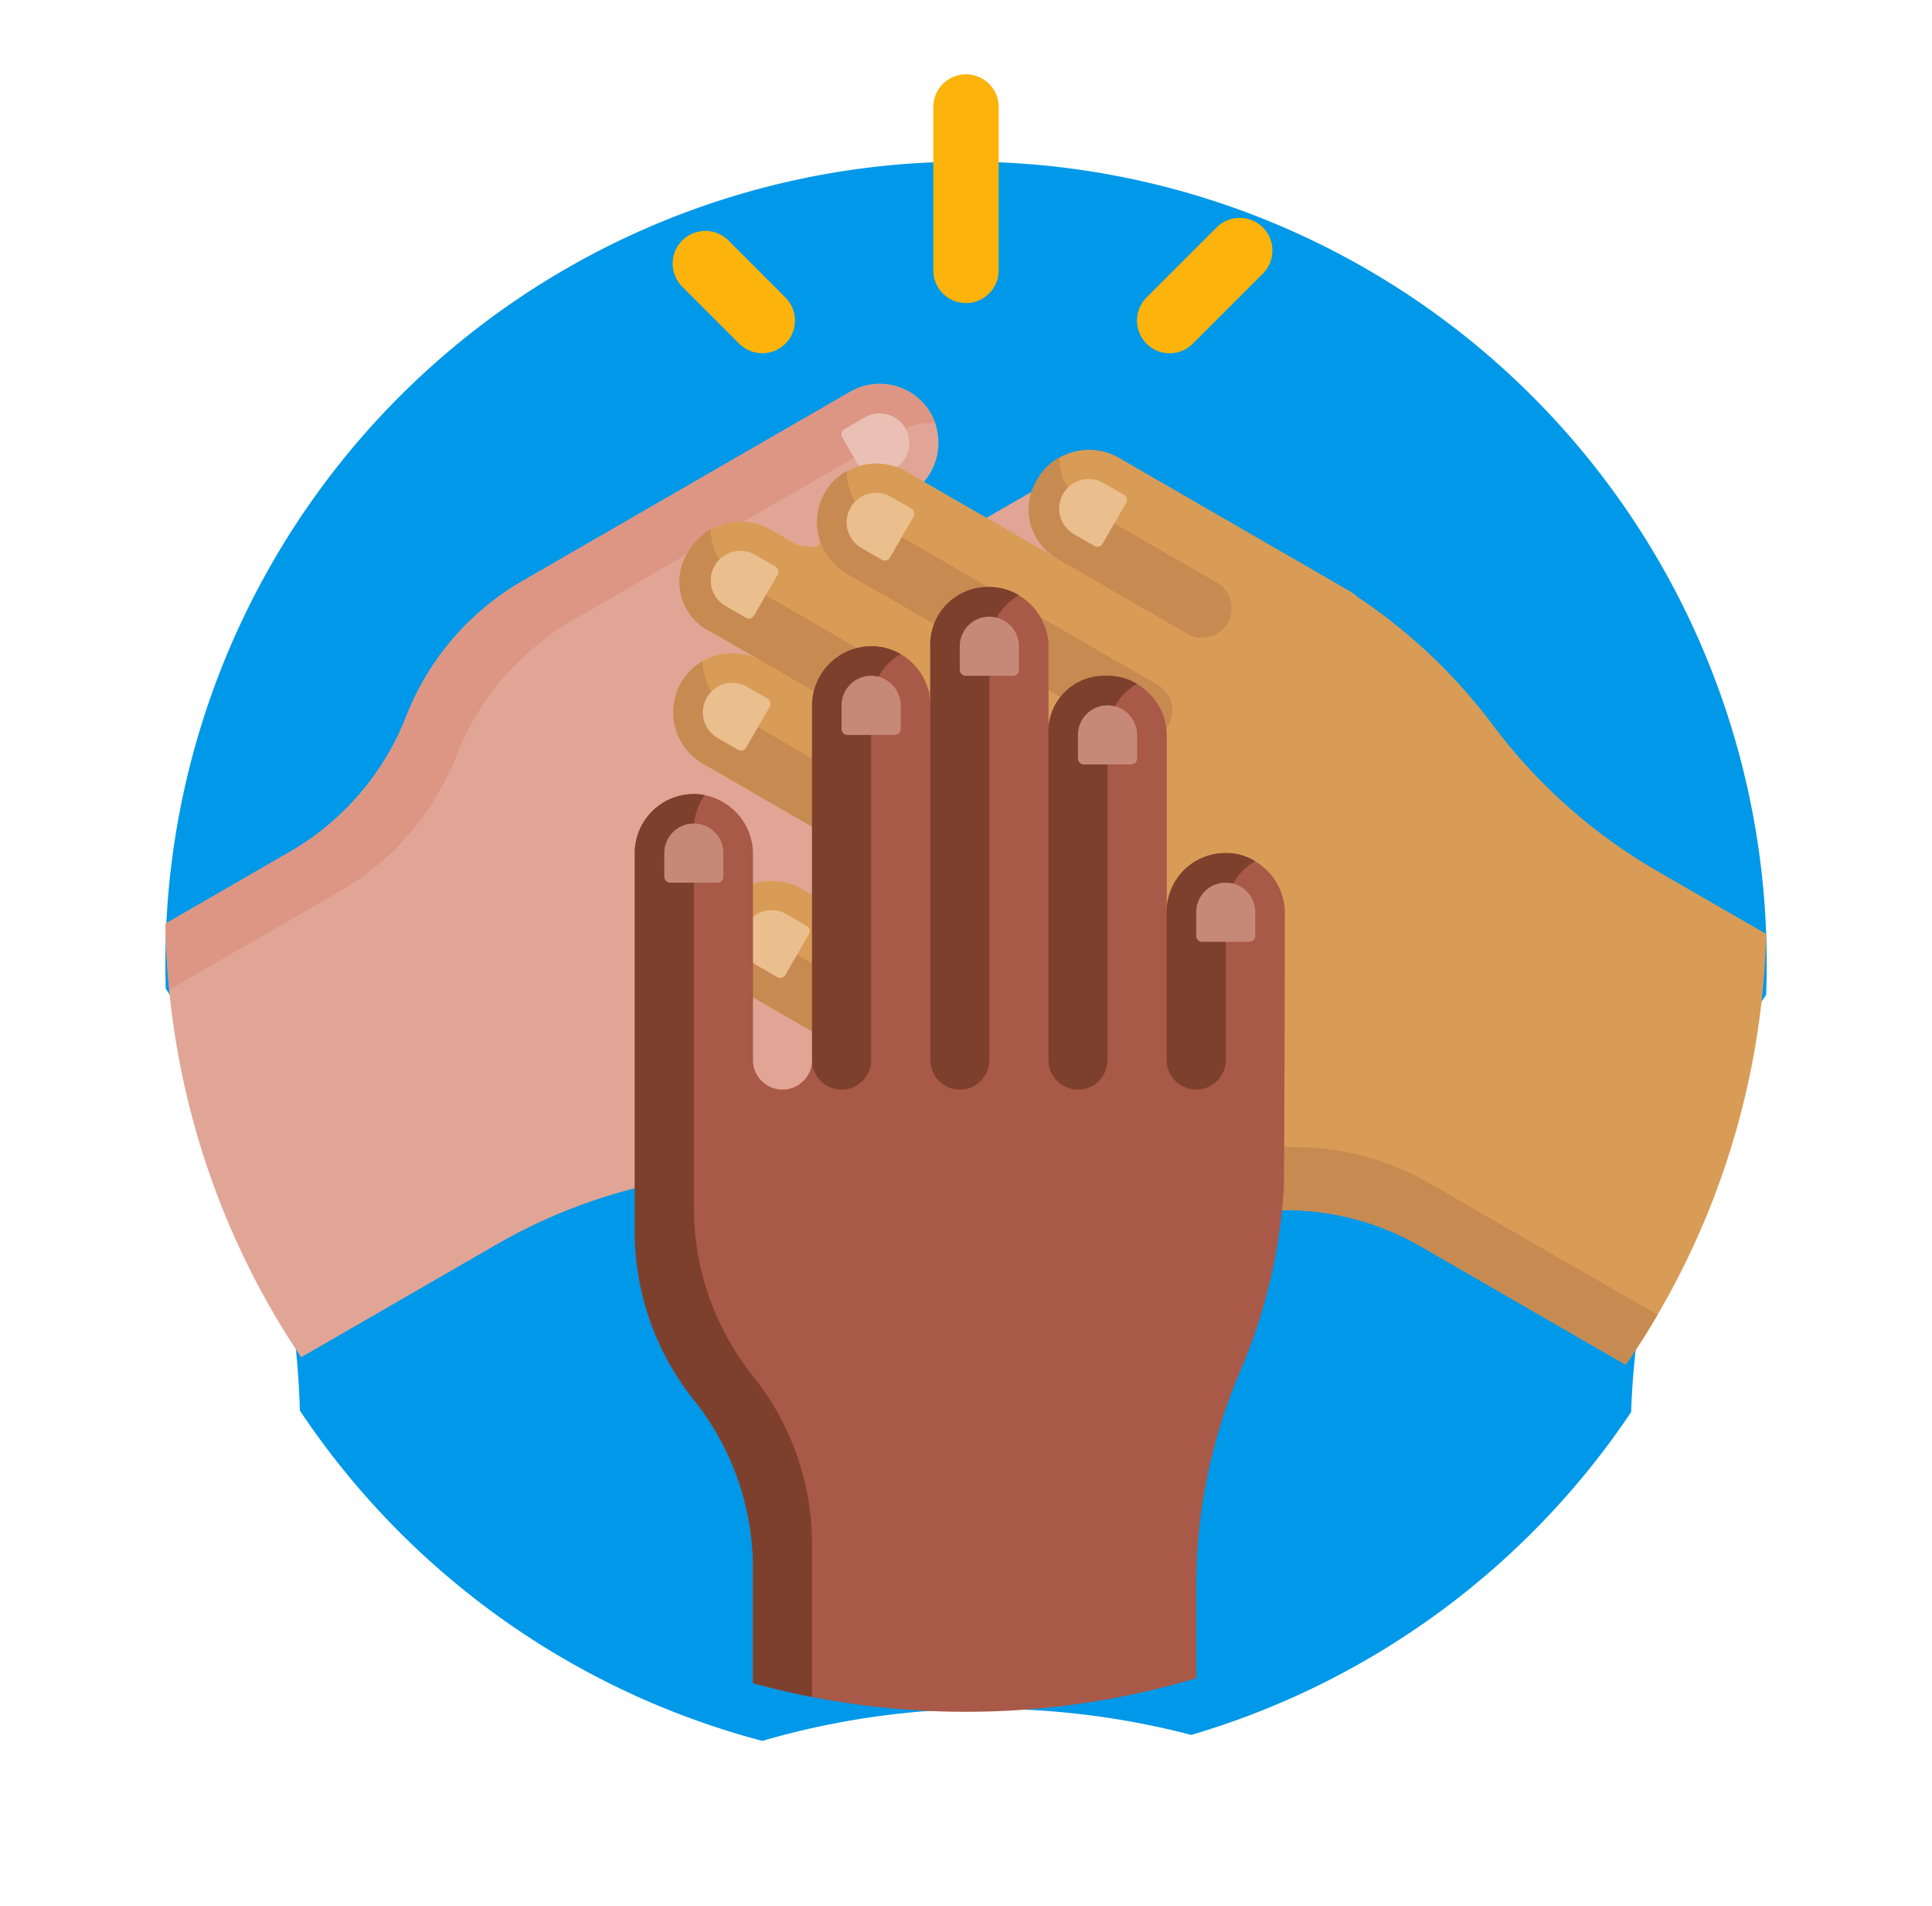 <svg xmlns="http://www.w3.org/2000/svg" xmlns:xlink="http://www.w3.org/1999/xlink" width="105.143" height="103.72" viewBox="0 0 105.143 103.72">
  <defs>
    <filter id="Trazado_689583" x="0" y="0" width="105.143" height="103.72" filterUnits="userSpaceOnUse">
      <feOffset dy="3" input="SourceAlpha"/>
      <feGaussianBlur stdDeviation="3" result="blur"/>
      <feFlood flood-opacity="0.161"/>
      <feComposite operator="in" in2="blur"/>
      <feComposite in="SourceGraphic"/>
    </filter>
  </defs>
  <g id="unido" transform="translate(3.5 4.044)">
    <g transform="matrix(1, 0, 0, 1, -3.5, -4.04)" filter="url(#Trazado_689583)">
      <path id="Trazado_689583-2" data-name="Trazado 689583" d="M85.267,78.836A43.66,43.66,0,0,1,61.33,96.4a43.875,43.875,0,0,0-23.346.325A43.642,43.642,0,0,1,12.819,78.751a43.347,43.347,0,0,0-7.3-22.956q-.017-.61-.017-1.223a43.572,43.572,0,1,1,87.143,0q0,.78-.027,1.553a43.344,43.344,0,0,0-7.349,22.711Z" transform="translate(3.5 -5)" fill="#0098e8"/>
    </g>
    <path id="Trazado_689584" data-name="Trazado 689584" d="M178.475,1.778v8.892a1.778,1.778,0,0,1-3.557,0V1.778a1.778,1.778,0,0,1,3.557,0ZM163.768,9.041a1.778,1.778,0,0,0-2.515,2.515l3.1,3.1a1.778,1.778,0,0,0,2.515-2.515Zm29.084-.711a1.779,1.779,0,0,0-2.515,0l-3.814,3.814a1.778,1.778,0,0,0,2.515,2.515l3.814-3.814A1.778,1.778,0,0,0,192.852,8.33Z" transform="translate(-127.625)" fill="#fcb30b"/>
    <path id="Trazado_689585" data-name="Trazado 689585" d="M63.73,109.053l-4.111,2.374a3.216,3.216,0,0,1,4.451,1.28,3.267,3.267,0,0,1-1.3,4.33l-8.29,4.786a3.216,3.216,0,0,1,4.451,1.28,3.267,3.267,0,0,1-1.3,4.33l-12.468,7.2a3.235,3.235,0,0,1-.582.264,29.836,29.836,0,0,1-9.676,2.874,29.832,29.832,0,0,0-11.384,3.787l-10.606,6.123A43.354,43.354,0,0,1,5.53,124.085l6.77-3.909a14.677,14.677,0,0,0,6.332-7.37,14.677,14.677,0,0,1,6.332-7.37L42.79,95.145a3.216,3.216,0,0,1,4.451,1.28,3.267,3.267,0,0,1-1.3,4.33l-9.682,5.59c-.769.444.839,3.229,1.608,2.785l16.646-9.61a3.267,3.267,0,0,1,4.4,1.038,3.216,3.216,0,0,1-1.117,4.494l2.785-1.608a3.216,3.216,0,0,1,4.451,1.28,3.267,3.267,0,0,1-1.3,4.329Z" transform="translate(-0.025 -77.87)" fill="#e1a595"/>
    <path id="Trazado_689586" data-name="Trazado 689586" d="M47.241,96.425a3.142,3.142,0,0,1,.192.439,3.2,3.2,0,0,0-1.909.417L27.7,107.572a14.676,14.676,0,0,0-6.332,7.37,14.677,14.677,0,0,1-6.332,7.37l-9.3,5.37q-.174-1.779-.2-3.6l6.77-3.909a14.677,14.677,0,0,0,6.332-7.37,14.677,14.677,0,0,1,6.332-7.37L42.79,95.145a3.217,3.217,0,0,1,4.451,1.28Z" transform="translate(-0.025 -77.869)" fill="#dd9683"/>
    <path id="Trazado_689587" data-name="Trazado 689587" d="M215.276,106.758l-1.114.643a.322.322,0,0,1-.439-.118l-1.287-2.228a.322.322,0,0,1,.118-.439l1.114-.643a1.608,1.608,0,0,1,1.608,2.786Z" transform="translate(-170.098 -85.305)" fill="#eac0b5"/>
    <path id="Trazado_689588" data-name="Trazado 689588" d="M212.779,164.707l-11.171-6.45a14.678,14.678,0,0,0-9.549-1.8,14.678,14.678,0,0,1-9.549-1.8l-17.825-10.291a3.216,3.216,0,0,1-1.117-4.494,3.267,3.267,0,0,1,4.4-1.038l9.682,5.59a1.608,1.608,0,0,0,1.608-2.786l-16.646-9.611a3.267,3.267,0,0,1-1.3-4.33,3.217,3.217,0,0,1,4.451-1.28l-2.785-1.608a3.216,3.216,0,0,1-1.117-4.494,3.267,3.267,0,0,1,4.4-1.038l1.333.77s1.528.494,1.3-.268a3.208,3.208,0,0,1,.359-2.622,3.267,3.267,0,0,1,4.4-1.038l8.29,4.786a3.216,3.216,0,0,1-1.117-4.494,3.267,3.267,0,0,1,4.4-1.038l12.468,7.2a3.232,3.232,0,0,1,.519.373,29.832,29.832,0,0,1,7.327,6.943,29.833,29.833,0,0,0,8.972,7.965l5.913,3.414A43.347,43.347,0,0,1,212.779,164.707Z" transform="translate(-127.802 -94.489)" fill="#d89c56"/>
    <path id="Trazado_689589" data-name="Trazado 689589" d="M214.44,163.912q-.814,1.392-1.727,2.717l-11.171-6.449a14.678,14.678,0,0,0-9.549-1.8,14.678,14.678,0,0,1-9.549-1.8L164.619,146.29A3.217,3.217,0,0,1,163.5,141.8a3.117,3.117,0,0,1,.284-.385,3.2,3.2,0,0,0,1.316,1.445l17.825,10.291a14.678,14.678,0,0,0,9.549,1.8,14.678,14.678,0,0,1,9.549,1.8Zm-33.05-20.939a1.608,1.608,0,0,0-.589-2.2l-16.713-9.649a3.215,3.215,0,0,1-1.609-2.786,3.222,3.222,0,0,0,.073,5.618l16.64,9.6A1.608,1.608,0,0,0,181.389,142.974Zm-11.013-19.357,15.249,8.8a1.608,1.608,0,0,0,1.608-2.786l-15.32-8.845a3.2,3.2,0,0,1-1.6-2.778,2.963,2.963,0,0,0-1.173,1.139,3.228,3.228,0,0,0,1.239,4.465Zm11.454-.818,7.011,4.051a1.608,1.608,0,1,0,1.608-2.786l-6.964-4.021a3.2,3.2,0,0,1-1.6-2.779,2.99,2.99,0,0,0-1.175,1.15A3.08,3.08,0,0,0,181.83,122.8Zm-18.849,3.977,19.427,11.216a1.608,1.608,0,1,0,1.608-2.786l-19.5-11.257a3.2,3.2,0,0,1-1.6-2.779,3.087,3.087,0,0,0-1.176,1.152A3.007,3.007,0,0,0,162.981,126.775Z" transform="translate(-127.735 -96.41)" fill="#c78a51"/>
    <path id="Trazado_689590" data-name="Trazado 689590" d="M175.721,148.6l-1.287,2.228a.322.322,0,0,1-.439.118l-1.114-.643a1.608,1.608,0,0,1,1.608-2.786l1.114.643A.322.322,0,0,1,175.721,148.6Zm17.141-23.9-1.114-.643a1.608,1.608,0,0,0-1.608,2.786l1.114.643a.322.322,0,0,0,.439-.118l1.287-2.228A.322.322,0,0,0,192.863,124.7ZM172.3,138.456l1.287-2.228a.322.322,0,0,0-.118-.439l-1.114-.643a1.608,1.608,0,1,0-1.608,2.786l1.114.643a.322.322,0,0,0,.439-.118Zm8.994-13.006-1.114-.643a1.608,1.608,0,0,0-1.608,2.786l1.114.643a.322.322,0,0,0,.439-.118l1.287-2.228A.322.322,0,0,0,181.29,125.45Zm-10.117,5.3,1.114.643a.322.322,0,0,0,.439-.118l1.287-2.228a.322.322,0,0,0-.118-.439l-1.114-.643a1.608,1.608,0,1,0-1.608,2.786Z" transform="translate(-135.193 -101.82)" fill="#eabe8d"/>
    <path id="Trazado_689591" data-name="Trazado 689591" d="M184.51,174.675s-.022,14.827-.063,15.033a29.834,29.834,0,0,1-2.349,9.817,29.836,29.836,0,0,0-2.412,11.752v5a43.862,43.862,0,0,1-24.123.268V210.3a14.678,14.678,0,0,0-3.216-9.169,14.678,14.678,0,0,1-3.216-9.169V171.382a3.217,3.217,0,0,1,3.334-3.214,3.267,3.267,0,0,1,3.1,3.291v11.18a1.608,1.608,0,1,0,3.216,0V163.418a3.267,3.267,0,0,1,3.1-3.291,3.216,3.216,0,0,1,3.334,3.214v-3.216a3.217,3.217,0,0,1,3.334-3.214,3.267,3.267,0,0,1,3.1,3.291v4.748a3.217,3.217,0,0,1,3.334-3.214,3.267,3.267,0,0,1,3.1,3.291V174.6a3.217,3.217,0,0,1,3.334-3.214A3.267,3.267,0,0,1,184.51,174.675Z" transform="translate(-118.086 -129.003)" fill="#a95947"/>
    <path id="Trazado_689592" data-name="Trazado 689592" d="M155.563,199.783a14.678,14.678,0,0,1,3.216,9.169v8.295q-1.631-.318-3.216-.755v-6.241a14.678,14.678,0,0,0-3.216-9.169,14.678,14.678,0,0,1-3.216-9.169V171.331a3.217,3.217,0,0,1,3.334-3.214,3.124,3.124,0,0,1,.476.053,3.2,3.2,0,0,0-.593,1.862v20.582a14.678,14.678,0,0,0,3.216,9.169Zm3.216-36.411v19.216a1.608,1.608,0,0,0,3.216,0v-19.3A3.215,3.215,0,0,1,163.6,160.5a3.163,3.163,0,0,0-1.587-.43A3.238,3.238,0,0,0,158.779,163.372Zm12.865,1.608v17.608a1.608,1.608,0,0,0,3.216,0V164.9a3.2,3.2,0,0,1,1.6-2.78,2.9,2.9,0,0,0-1.578-.436A3.043,3.043,0,0,0,171.645,164.98Zm9.671,6.345a3.189,3.189,0,0,0-3.238,3.177v8.086a1.608,1.608,0,1,0,3.216,0v-8.041a3.2,3.2,0,0,1,1.6-2.779,2.893,2.893,0,0,0-1.58-.443Zm-16.1-11.169v22.433a1.608,1.608,0,0,0,3.216,0V160.074a3.2,3.2,0,0,1,1.6-2.778,3.041,3.041,0,0,0-1.6-.449A3.141,3.141,0,0,0,165.212,160.156Z" transform="translate(-118.086 -128.952)" fill="#7d402d"/>
    <path id="Trazado_689593" data-name="Trazado 689593" d="M161.388,178.816V180.1a.322.322,0,0,1-.322.322h-2.573a.322.322,0,0,1-.322-.322v-1.287a1.608,1.608,0,1,1,3.216,0Zm27.339,1.608a1.608,1.608,0,0,0-1.608,1.608v1.287a.322.322,0,0,0,.322.322h2.573a.322.322,0,0,0,.322-.322v-1.287A1.608,1.608,0,0,0,188.727,180.425Zm-19.3-11.257a1.608,1.608,0,0,0-1.608,1.608v1.287a.322.322,0,0,0,.322.322h2.573a.322.322,0,0,0,.322-.322v-1.287A1.608,1.608,0,0,0,169.429,169.167Zm12.866,1.608a1.608,1.608,0,0,0-1.608,1.608v1.287a.322.322,0,0,0,.322.322h2.573a.322.322,0,0,0,.322-.322v-1.287A1.608,1.608,0,0,0,182.295,170.776Zm-6.433-4.825a1.608,1.608,0,0,0-1.608,1.608v1.287a.322.322,0,0,0,.322.322h2.573a.322.322,0,0,0,.322-.322v-1.287A1.608,1.608,0,0,0,175.862,165.951Z" transform="translate(-125.52 -136.438)" fill="#c68978"/>
  </g>
</svg>
